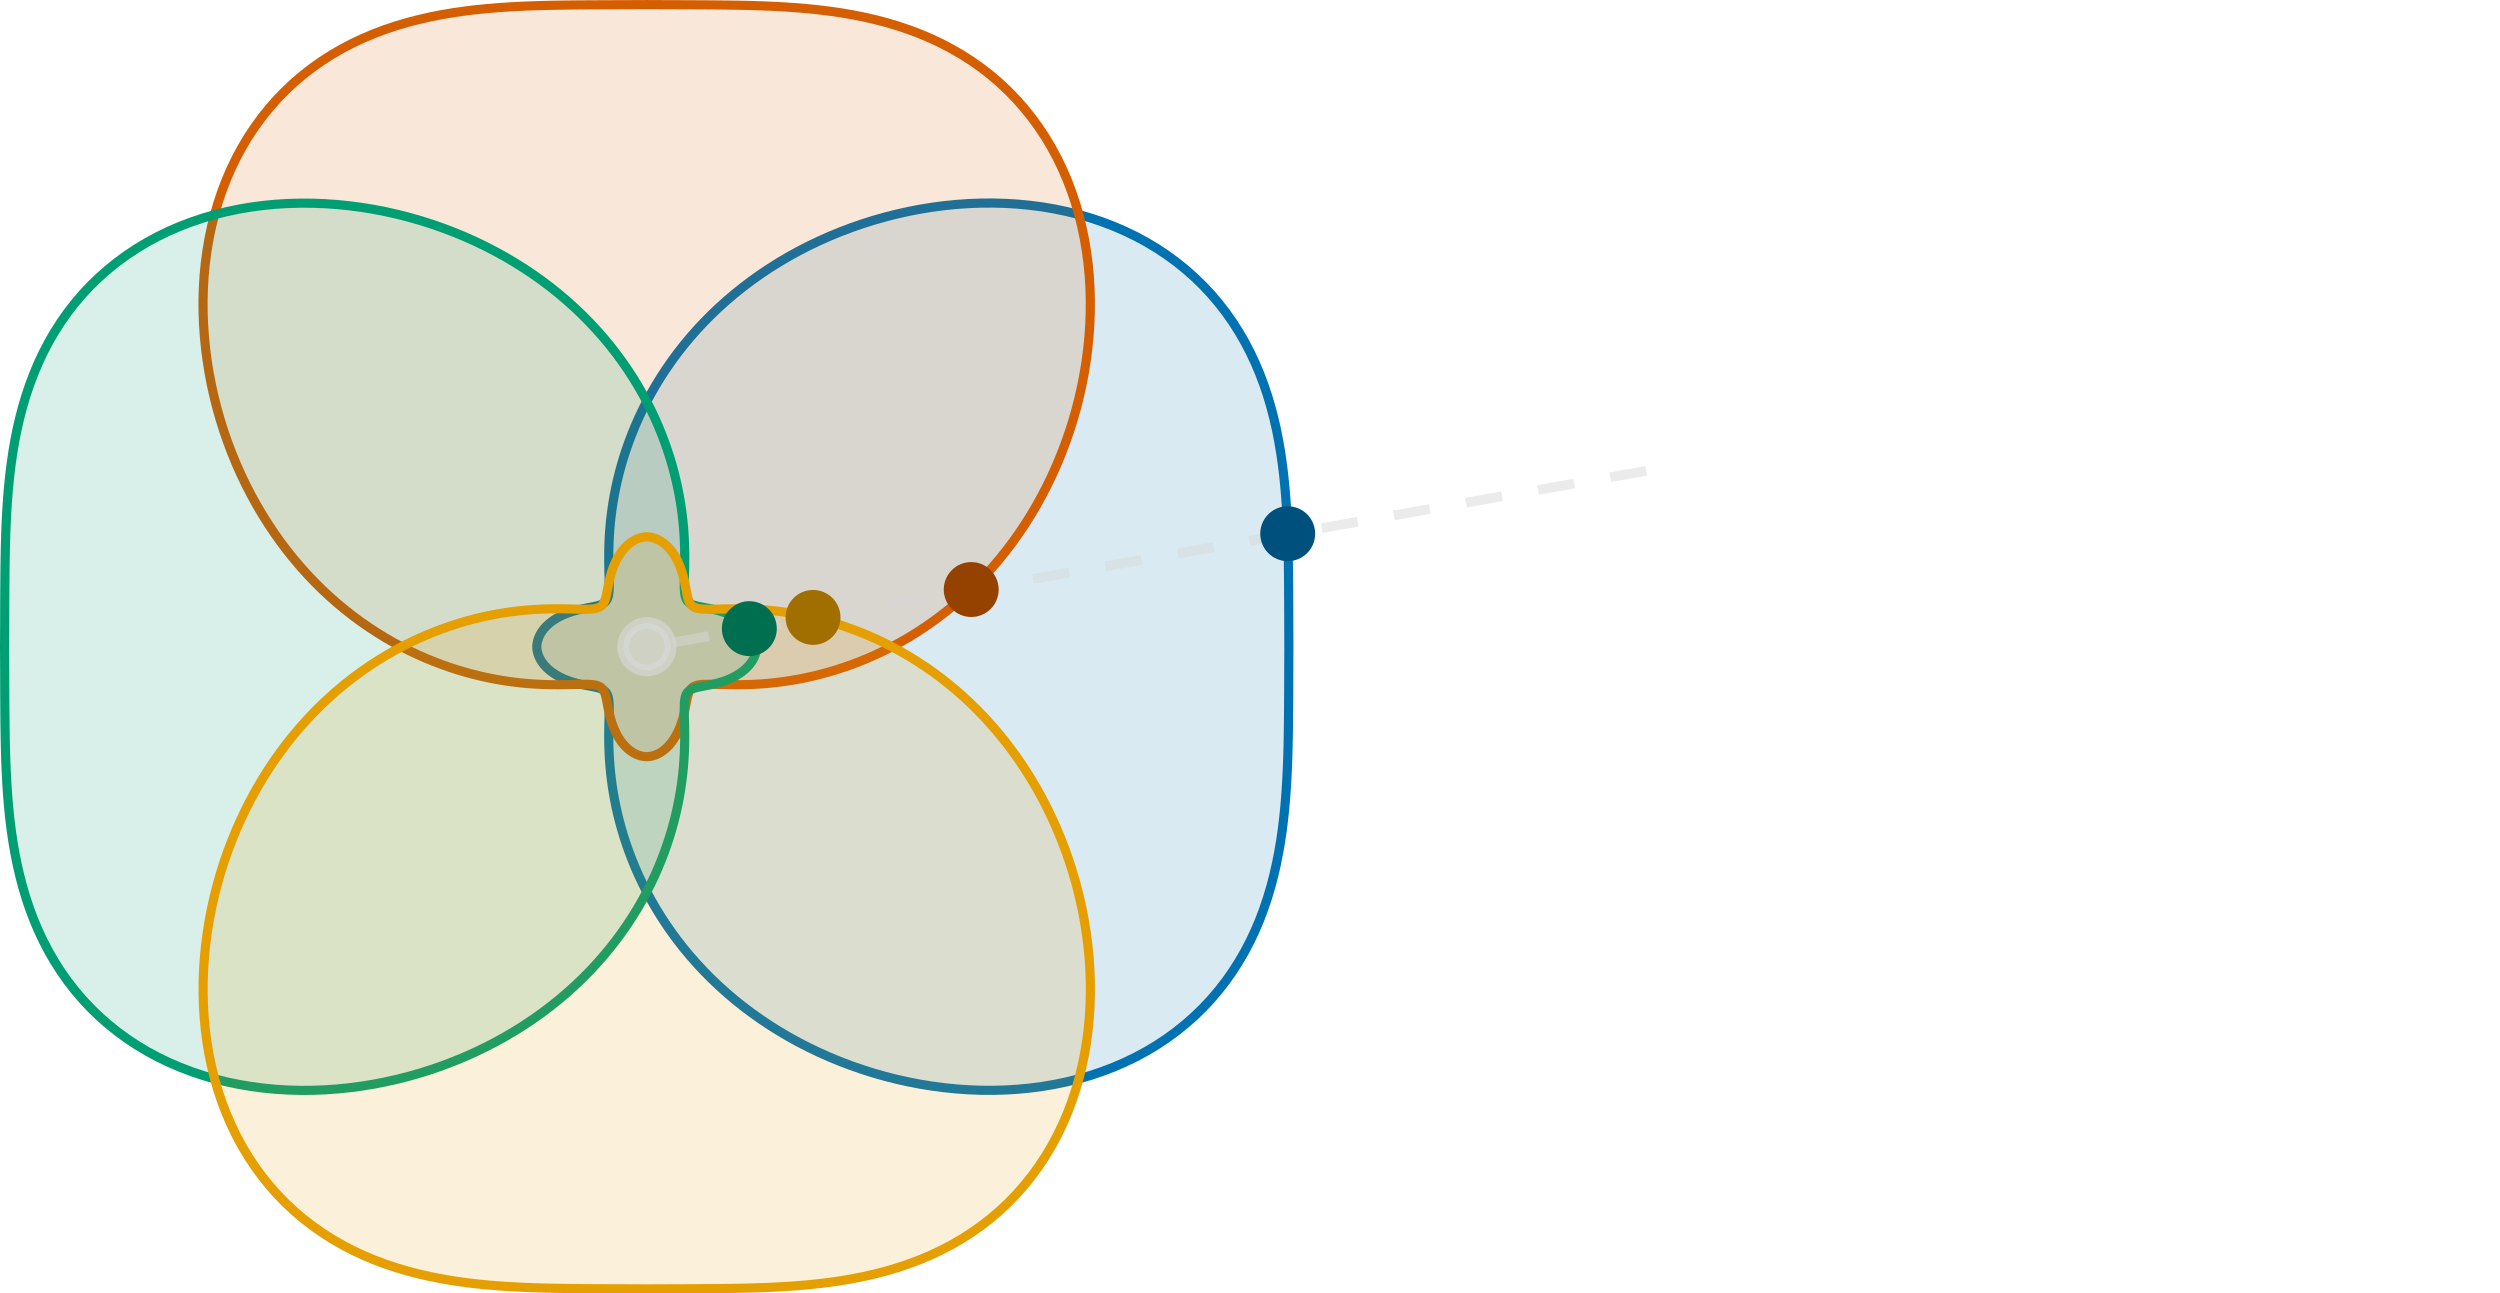 <?xml version="1.0" encoding="UTF-8" standalone="no"?>
<!-- Created with Inkscape (http://www.inkscape.org/) -->

<svg
   version="1.1"
   id="svg1"
   width="272.141"
   height="140.803"
   viewBox="0 0 272.141 140.803"
   xmlns="http://www.w3.org/2000/svg"
   xmlns:svg="http://www.w3.org/2000/svg">
  <defs
     id="defs1">
    <clipPath
       clipPathUnits="userSpaceOnUse"
       id="clipPath16">
      <path
         d="m -13.981,-13.981 h 167.769 v 167.769 h -167.769 z"
         transform="translate(3.3333333e-6)"
         id="path16" />
    </clipPath>
    <clipPath
       clipPathUnits="userSpaceOnUse"
       id="clipPath18">
      <path
         d="m -13.981,-13.981 h 167.769 v 167.769 h -167.769 z"
         transform="translate(3.3333333e-6)"
         id="path18" />
    </clipPath>
    <clipPath
       clipPathUnits="userSpaceOnUse"
       id="clipPath20">
      <path
         d="m -13.981,-13.981 h 167.769 v 167.769 h -167.769 z"
         transform="translate(3.3333333e-6)"
         id="path20" />
    </clipPath>
    <clipPath
       clipPathUnits="userSpaceOnUse"
       id="clipPath22">
      <path
         d="m -13.981,-13.981 h 167.769 v 167.769 h -167.769 z"
         transform="translate(3.3333333e-6)"
         id="path22" />
    </clipPath>
  </defs>
  <g
     id="g14"
     transform="translate(-323.288,-13.124)">
    <path
       id="dir_ses_1"
       d="m 57.937,70.112 -0.003,-0.209 0.013,-0.209 0.029,-0.208 0.044,-0.206 0.06,-0.204 0.074,-0.201 0.089,-0.198 0.103,-0.194 0.116,-0.189 0.129,-0.184 0.141,-0.178 0.152,-0.172 0.163,-0.166 0.172,-0.159 0.181,-0.152 0.189,-0.145 0.196,-0.138 0.203,-0.13 0.208,-0.123 0.212,-0.115 0.216,-0.108 0.218,-0.101 0.22,-0.094 0.221,-0.087 0.222,-0.08 0.221,-0.074 0.22,-0.068 0.218,-0.062 0.215,-0.057 0.212,-0.052 0.208,-0.048 0.204,-0.044 0.199,-0.041 0.194,-0.038 0.188,-0.036 0.182,-0.035 0.176,-0.034 0.169,-0.034 0.162,-0.034 0.154,-0.035 0.147,-0.037 0.139,-0.04 0.131,-0.044 0.122,-0.048 0.114,-0.054 0.106,-0.06 0.097,-0.067 0.088,-0.075 0.08,-0.085 0.071,-0.095 0.063,-0.106 0.055,-0.119 0.047,-0.132 0.039,-0.147 0.031,-0.163 0.024,-0.18 0.018,-0.198 0.012,-0.217 0.006,-0.237 0.002,-0.259 -0.003,-0.281 -0.006,-0.304 -0.008,-0.328 -0.009,-0.353 -0.009,-0.379 -0.008,-0.405 -0.006,-0.432 -0.002,-0.459 0.003,-0.486 0.009,-0.514 0.017,-0.541 0.026,-0.569 0.036,-0.596 0.048,-0.622 0.062,-0.648 0.077,-0.674 0.094,-0.698 0.112,-0.722 0.131,-0.744 0.152,-0.765 0.174,-0.785 0.198,-0.804 0.222,-0.82 0.248,-0.835 0.274,-0.849 0.302,-0.86 0.33,-0.87 0.359,-0.878 0.389,-0.884 0.419,-0.888 0.45,-0.891 0.481,-0.891 0.513,-0.889 0.544,-0.886 0.576,-0.881 0.607,-0.874 0.639,-0.866 0.67,-0.856 0.702,-0.845 0.733,-0.832 0.763,-0.818 0.794,-0.802 0.824,-0.786 0.853,-0.768 0.882,-0.749 0.911,-0.729 0.939,-0.708 0.967,-0.686 0.994,-0.664 1.02,-0.64 1.046,-0.616 1.071,-0.59 1.096,-0.564 1.12,-0.537 1.143,-0.509 1.166,-0.48 1.187,-0.451 1.208,-0.42 1.227,-0.388 1.246,-0.355 1.263,-0.321 1.279,-0.286 1.294,-0.25 1.307,-0.212 1.318,-0.174 1.328,-0.134 1.335,-0.093 1.341,-0.051 1.345,-0.007 1.346,0.037 1.345,0.083 1.341,0.13 1.335,0.177 1.326,0.226 1.315,0.275 1.301,0.324 1.284,0.374 1.264,0.425 1.241,0.475 1.216,0.525 1.187,0.575 1.156,0.624 1.123,0.673 1.087,0.72 1.049,0.767 1.009,0.812 0.967,0.855 0.923,0.897 0.878,0.937 0.831,0.975 0.784,1.011 0.736,1.045 0.687,1.076 0.639,1.104 0.591,1.131 0.543,1.154 0.496,1.175 0.45,1.194 0.406,1.21 0.363,1.223 0.322,1.234 0.284,1.243 0.247,1.25 0.213,1.255 0.181,1.258 0.153,1.26 0.126,1.26 0.103,1.259 0.083,1.257 0.065,1.254 0.049,1.25 0.037,1.246 0.026,1.242 0.018,1.238 0.013,1.234 0.008,1.23 0.006,1.227 0.005,1.224 0.004,1.222 0.005,1.221 0.006,1.22 -0.006,1.22 -0.005,1.221 -0.004,1.222 -0.005,1.224 -0.006,1.227 -0.008,1.23 -0.013,1.234 -0.018,1.238 -0.026,1.242 -0.037,1.246 -0.049,1.25 -0.065,1.254 -0.083,1.257 -0.103,1.259 -0.126,1.26 -0.153,1.26 -0.181,1.258 -0.213,1.255 -0.247,1.25 -0.284,1.243 -0.322,1.234 -0.363,1.223 -0.406,1.21 -0.45,1.194 -0.496,1.175 -0.543,1.154 -0.591,1.131 -0.639,1.104 -0.687,1.076 -0.736,1.045 -0.784,1.011 -0.831,0.975 -0.878,0.937 -0.923,0.897 -0.967,0.855 -1.009,0.812 -1.049,0.767 -1.087,0.72 -1.123,0.673 -1.156,0.624 -1.187,0.575 -1.216,0.525 -1.241,0.475 -1.264,0.425 -1.284,0.374 -1.301,0.324 -1.315,0.275 -1.326,0.226 -1.335,0.177 -1.341,0.13 -1.345,0.083 -1.346,0.037 -1.345,-0.007 -1.341,-0.051 -1.335,-0.093 -1.328,-0.134 -1.318,-0.174 -1.307,-0.212 -1.294,-0.25 -1.279,-0.286 -1.263,-0.321 -1.246,-0.355 -1.227,-0.388 -1.208,-0.42 -1.187,-0.451 -1.166,-0.48 -1.143,-0.509 -1.12,-0.537 -1.096,-0.564 -1.071,-0.59 -1.046,-0.616 -1.02,-0.64 -0.994,-0.664 -0.967,-0.686 -0.939,-0.708 -0.911,-0.729 -0.882,-0.749 -0.853,-0.768 -0.824,-0.786 -0.794,-0.802 -0.763,-0.818 -0.733,-0.832 -0.702,-0.845 -0.67,-0.856 -0.639,-0.866 -0.607,-0.874 -0.576,-0.881 -0.544,-0.886 -0.513,-0.889 -0.481,-0.891 -0.45,-0.891 -0.419,-0.888 -0.389,-0.884 -0.359,-0.878 -0.33,-0.87 -0.302,-0.86 -0.274,-0.849 -0.248,-0.835 -0.222,-0.82 -0.198,-0.804 -0.174,-0.785 -0.152,-0.765 -0.131,-0.744 -0.112,-0.722 -0.094,-0.698 -0.077,-0.674 -0.062,-0.648 -0.048,-0.622 -0.036,-0.596 -0.026,-0.569 -0.017,-0.541 -0.009,-0.514 -0.003,-0.486 0.002,-0.459 0.006,-0.432 0.008,-0.405 0.009,-0.379 0.009,-0.353 0.008,-0.328 0.006,-0.304 0.003,-0.281 -0.002,-0.259 -0.006,-0.237 L 65.8,75.986 65.783,75.788 65.758,75.608 65.727,75.446 65.688,75.299 65.641,75.166 65.587,75.048 65.524,74.941 65.452,74.846 65.372,74.762 65.284,74.687 65.187,74.62 65.081,74.56 64.967,74.506 64.845,74.458 64.714,74.414 64.576,74.374 64.429,74.336 64.275,74.301 64.113,74.267 63.944,74.233 63.769,74.199 63.586,74.164 63.398,74.128 63.204,74.089 63.005,74.048 62.801,74.004 62.593,73.955 62.381,73.903 62.166,73.846 61.948,73.783 61.728,73.715 61.507,73.641 61.286,73.561 61.064,73.474 60.844,73.381 60.626,73.28 60.41,73.172 60.198,73.057 59.99,72.934 59.787,72.804 59.591,72.666 59.402,72.522 59.22,72.37 59.048,72.211 58.885,72.045 58.733,71.873 58.592,71.695 58.463,71.511 58.347,71.322 58.244,71.129 58.155,70.931 58.081,70.73 58.021,70.526 57.977,70.32 57.948,70.112 57.935,69.903 57.937,69.694"
       style="fill:#0072b2;fill-opacity:0.15;fill-rule:nonzero;stroke:#0072b2;stroke-width:0.996;stroke-linecap:butt;stroke-linejoin:miter;stroke-miterlimit:10;stroke-dasharray:none;stroke-opacity:1"
       transform="matrix(1,0,0,-1,323.786,153.429)"
       clip-path="url(#clipPath16)" />
    <path
       id="dir_ses_2"
       d="m 69.694,57.937 0.209,-0.003 0.209,0.013 0.208,0.029 0.206,0.044 0.204,0.06 0.201,0.074 0.198,0.089 0.194,0.103 0.189,0.116 0.184,0.129 0.178,0.141 0.172,0.152 0.166,0.163 0.159,0.172 0.152,0.181 0.145,0.189 0.138,0.196 0.13,0.203 0.123,0.208 0.115,0.212 0.108,0.216 0.101,0.218 0.094,0.22 0.087,0.221 0.08,0.222 0.074,0.221 0.068,0.22 0.062,0.218 0.057,0.215 0.052,0.212 0.048,0.208 0.044,0.204 0.041,0.199 0.038,0.194 0.036,0.188 0.035,0.182 0.034,0.176 0.034,0.169 0.034,0.162 0.035,0.154 0.037,0.147 0.04,0.139 0.044,0.131 0.048,0.122 0.054,0.114 0.06,0.106 0.067,0.097 0.075,0.088 0.085,0.08 0.095,0.071 0.106,0.063 0.119,0.055 0.132,0.047 0.147,0.039 0.163,0.031 0.18,0.024 0.198,0.018 0.217,0.012 0.237,0.006 0.259,0.002 0.281,-0.003 0.304,-0.006 0.328,-0.008 0.353,-0.009 0.379,-0.009 0.405,-0.008 0.432,-0.006 0.459,-0.002 0.486,0.003 0.514,0.009 0.541,0.017 0.569,0.026 0.596,0.036 0.622,0.048 0.648,0.062 0.674,0.077 0.698,0.094 0.722,0.112 0.744,0.131 0.765,0.152 0.785,0.174 0.804,0.198 0.82,0.222 0.835,0.248 0.849,0.274 0.86,0.302 0.87,0.33 0.878,0.359 0.884,0.389 0.888,0.419 0.891,0.45 0.891,0.481 0.889,0.513 0.886,0.544 0.881,0.576 0.874,0.607 0.866,0.639 0.856,0.67 0.845,0.702 0.832,0.733 0.818,0.763 0.802,0.794 0.786,0.824 0.768,0.853 0.749,0.882 0.729,0.911 0.708,0.939 0.686,0.967 0.664,0.994 0.64,1.02 0.616,1.046 0.59,1.071 0.564,1.096 0.537,1.12 0.509,1.143 0.48,1.166 0.451,1.187 0.42,1.208 0.388,1.227 0.355,1.246 0.321,1.263 0.286,1.279 0.25,1.294 0.212,1.307 0.174,1.318 0.134,1.328 0.093,1.335 0.051,1.341 0.007,1.345 -0.037,1.346 -0.083,1.345 -0.13,1.341 -0.177,1.335 -0.226,1.326 -0.275,1.315 -0.324,1.301 -0.374,1.284 -0.425,1.264 -0.475,1.241 -0.525,1.216 -0.575,1.187 -0.624,1.156 -0.673,1.123 -0.72,1.087 -0.767,1.049 -0.812,1.009 -0.855,0.967 -0.897,0.923 -0.937,0.878 -0.975,0.831 -1.011,0.784 -1.045,0.736 -1.076,0.687 -1.104,0.639 -1.131,0.591 -1.154,0.543 -1.175,0.496 -1.194,0.45 -1.21,0.406 -1.223,0.363 -1.234,0.322 -1.243,0.284 -1.25,0.247 -1.255,0.213 -1.258,0.181 -1.26,0.153 -1.26,0.126 -1.259,0.103 -1.257,0.083 -1.254,0.065 -1.25,0.049 -1.246,0.037 -1.242,0.026 -1.238,0.018 -1.234,0.013 -1.23,0.008 -1.227,0.006 -1.224,0.005 -1.222,0.004 -1.221,0.005 -1.22,0.006 -1.22,-0.006 -1.221,-0.005 -1.222,-0.004 -1.224,-0.005 -1.227,-0.006 -1.23,-0.008 -1.234,-0.013 -1.238,-0.018 -1.242,-0.026 -1.246,-0.037 -1.25,-0.049 -1.254,-0.065 -1.257,-0.083 -1.259,-0.103 -1.26,-0.126 -1.26,-0.153 -1.258,-0.181 -1.255,-0.213 -1.25,-0.247 -1.243,-0.284 -1.234,-0.322 -1.223,-0.363 -1.21,-0.406 -1.194,-0.45 -1.175,-0.496 -1.154,-0.543 -1.131,-0.591 -1.104,-0.639 -1.076,-0.687 -1.045,-0.736 -1.011,-0.784 -0.975,-0.831 -0.937,-0.878 -0.897,-0.923 -0.855,-0.967 -0.812,-1.009 -0.767,-1.049 -0.72,-1.087 -0.673,-1.123 -0.624,-1.156 -0.575,-1.187 -0.525,-1.216 -0.475,-1.241 -0.425,-1.264 -0.374,-1.284 -0.324,-1.301 -0.275,-1.315 -0.226,-1.326 -0.177,-1.335 -0.13,-1.341 -0.083,-1.345 -0.037,-1.346 0.007,-1.345 0.051,-1.341 0.093,-1.335 0.134,-1.328 0.174,-1.318 0.212,-1.307 0.25,-1.294 0.286,-1.279 0.321,-1.263 0.355,-1.246 0.388,-1.227 0.42,-1.208 0.451,-1.187 0.48,-1.166 0.509,-1.143 0.537,-1.12 0.564,-1.096 0.59,-1.071 0.616,-1.046 0.64,-1.02 0.664,-0.994 0.686,-0.967 0.708,-0.939 0.729,-0.911 0.749,-0.882 0.768,-0.853 0.786,-0.824 0.802,-0.794 0.818,-0.763 0.832,-0.733 0.845,-0.702 0.856,-0.67 0.866,-0.639 0.874,-0.607 0.881,-0.576 0.886,-0.544 0.889,-0.513 0.891,-0.481 0.891,-0.45 0.888,-0.419 0.884,-0.389 0.878,-0.359 0.87,-0.33 0.86,-0.302 0.849,-0.274 0.835,-0.248 0.82,-0.222 0.804,-0.198 0.785,-0.174 0.765,-0.152 0.744,-0.131 0.722,-0.112 0.698,-0.094 0.674,-0.077 0.648,-0.062 0.622,-0.048 0.596,-0.036 0.569,-0.026 0.541,-0.017 0.514,-0.009 0.486,-0.003 0.459,0.002 0.432,0.006 0.405,0.008 0.379,0.009 0.353,0.009 0.328,0.008 0.304,0.006 0.281,0.003 0.259,-0.002 0.237,-0.006 0.217,-0.012 0.198,-0.018 0.18,-0.024 0.163,-0.031 0.147,-0.039 0.132,-0.047 0.119,-0.055 0.106,-0.063 0.095,-0.071 0.085,-0.08 0.075,-0.088 0.067,-0.097 0.06,-0.106 0.054,-0.114 0.048,-0.122 0.044,-0.131 0.04,-0.139 0.037,-0.147 0.035,-0.154 0.034,-0.162 0.034,-0.169 0.034,-0.176 0.035,-0.182 0.036,-0.188 0.038,-0.194 0.041,-0.199 0.044,-0.204 0.048,-0.208 0.052,-0.212 0.057,-0.215 0.062,-0.218 0.068,-0.22 0.074,-0.221 0.08,-0.222 0.087,-0.221 0.094,-0.22 0.101,-0.218 0.108,-0.216 0.115,-0.212 0.123,-0.208 0.13,-0.203 0.138,-0.196 0.145,-0.189 0.152,-0.181 0.159,-0.172 0.166,-0.163 0.172,-0.152 0.178,-0.141 0.184,-0.129 0.189,-0.116 0.194,-0.103 0.198,-0.089 0.201,-0.074 0.204,-0.06 0.206,-0.044 0.208,-0.029 0.209,-0.013 0.209,0.003"
       style="fill:#d55e00;fill-opacity:0.15;fill-rule:nonzero;stroke:#d55e00;stroke-width:0.996;stroke-linecap:butt;stroke-linejoin:miter;stroke-miterlimit:10;stroke-dasharray:none;stroke-opacity:1"
       transform="matrix(1,0,0,-1,323.786,153.429)"
       clip-path="url(#clipPath18)" />
    <path
       id="dir_ses_3"
       d="m 81.869,69.694 0.003,0.209 -0.013,0.209 -0.029,0.208 -0.044,0.206 -0.06,0.204 -0.074,0.201 -0.089,0.198 -0.103,0.194 -0.116,0.189 -0.129,0.184 -0.141,0.178 -0.152,0.172 -0.163,0.166 -0.172,0.159 -0.181,0.152 -0.189,0.145 -0.196,0.138 -0.203,0.13 -0.208,0.123 -0.212,0.115 -0.216,0.108 -0.218,0.101 -0.22,0.094 -0.221,0.087 -0.222,0.08 -0.221,0.074 -0.22,0.068 -0.218,0.062 -0.215,0.057 -0.212,0.052 -0.208,0.048 -0.204,0.044 -0.199,0.041 -0.194,0.038 -0.188,0.036 -0.182,0.035 -0.176,0.034 -0.169,0.034 -0.162,0.034 -0.154,0.035 -0.147,0.037 -0.139,0.04 -0.131,0.044 -0.122,0.048 -0.114,0.054 -0.106,0.06 -0.097,0.067 -0.088,0.075 -0.08,0.085 -0.071,0.095 -0.063,0.106 -0.055,0.119 -0.047,0.132 -0.039,0.147 -0.031,0.163 -0.024,0.18 -0.018,0.198 -0.012,0.217 -0.006,0.237 -0.002,0.259 0.003,0.281 0.006,0.304 0.008,0.328 0.009,0.353 0.009,0.379 0.008,0.405 0.006,0.432 0.002,0.459 -0.003,0.486 -0.009,0.514 -0.017,0.541 -0.026,0.569 -0.036,0.596 -0.048,0.622 -0.062,0.648 -0.077,0.674 -0.094,0.698 -0.112,0.722 -0.131,0.744 -0.152,0.765 -0.174,0.785 -0.198,0.804 -0.222,0.82 -0.248,0.835 -0.274,0.849 -0.302,0.86 -0.33,0.87 -0.359,0.878 -0.389,0.884 -0.419,0.888 -0.45,0.891 -0.481,0.891 -0.513,0.889 -0.544,0.886 -0.576,0.881 -0.607,0.874 -0.639,0.866 -0.67,0.856 -0.702,0.845 -0.733,0.832 -0.763,0.818 -0.794,0.802 -0.824,0.786 -0.853,0.768 -0.882,0.749 -0.911,0.729 -0.939,0.708 -0.967,0.686 -0.994,0.664 -1.02,0.64 -1.046,0.616 -1.071,0.59 -1.096,0.564 -1.12,0.537 -1.143,0.509 -1.166,0.48 -1.187,0.451 -1.208,0.42 -1.227,0.388 -1.246,0.355 -1.263,0.321 -1.279,0.286 -1.293,0.25 -1.307,0.212 -1.318,0.174 -1.328,0.134 -1.335,0.093 -1.341,0.051 -1.345,0.007 -1.346,-0.037 -1.345,-0.083 -1.341,-0.13 -1.335,-0.177 -1.326,-0.226 -1.315,-0.275 -1.301,-0.324 -1.284,-0.374 -1.264,-0.425 -1.241,-0.475 -1.216,-0.525 -1.187,-0.575 -1.156,-0.624 -1.123,-0.673 -1.087,-0.72 -1.049,-0.767 -1.009,-0.812 -0.967,-0.855 L 9.359,109.221 8.481,108.284 7.65,107.309 6.866,106.298 6.13,105.253 5.443,104.177 4.804,103.073 4.213,101.942 3.67,100.788 3.174,99.613 2.724,98.419 2.318,97.21 1.954,95.986 1.632,94.752 1.348,93.509 1.101,92.258 0.888,91.003 0.707,89.745 0.554,88.485 0.428,87.225 0.325,85.967 0.242,84.71 0.177,83.457 0.128,82.207 0.091,80.96 0.065,79.718 0.046,78.481 0.034,77.247 0.025,76.017 0.019,74.79 0.015,73.566 0.011,72.344 0.006,71.123 0,69.903 0.006,68.683 0.011,67.463 0.015,66.241 0.019,65.016 0.025,63.79 0.034,62.56 0.046,61.326 0.065,60.088 0.091,58.846 0.128,57.6 0.177,56.35 0.242,55.096 0.325,53.84 0.428,52.581 0.554,51.321 0.707,50.061 0.888,48.803 l 0.213,-1.255 0.247,-1.25 0.284,-1.243 0.322,-1.234 0.363,-1.223 0.406,-1.21 0.45,-1.194 0.496,-1.175 0.543,-1.154 0.591,-1.131 0.639,-1.104 0.687,-1.076 0.736,-1.045 0.784,-1.011 0.831,-0.975 0.878,-0.937 0.923,-0.897 0.967,-0.855 1.009,-0.812 1.049,-0.767 1.087,-0.72 1.123,-0.673 1.156,-0.624 1.187,-0.575 1.216,-0.525 1.241,-0.475 1.264,-0.425 1.284,-0.374 1.301,-0.324 1.315,-0.275 1.326,-0.226 1.335,-0.177 1.341,-0.13 1.345,-0.083 1.346,-0.037 1.345,0.007 1.341,0.051 1.335,0.093 1.328,0.134 1.318,0.174 1.307,0.212 1.293,0.25 1.279,0.286 1.263,0.321 1.246,0.355 1.227,0.388 1.208,0.42 1.187,0.451 1.166,0.48 1.143,0.509 1.12,0.537 1.096,0.564 1.071,0.59 1.046,0.616 1.02,0.64 0.994,0.664 0.967,0.686 0.939,0.708 0.911,0.729 0.882,0.749 0.853,0.768 0.824,0.786 0.794,0.802 0.763,0.818 0.733,0.832 0.702,0.845 0.67,0.856 0.639,0.866 0.607,0.874 0.576,0.881 0.544,0.886 0.513,0.889 0.481,0.891 0.45,0.891 0.419,0.888 0.389,0.884 0.359,0.878 0.33,0.87 0.302,0.86 0.274,0.849 0.248,0.835 0.222,0.82 0.198,0.804 0.174,0.785 0.152,0.765 0.131,0.744 0.112,0.722 0.094,0.698 0.077,0.674 0.062,0.648 0.048,0.622 0.036,0.596 0.026,0.569 0.017,0.541 0.009,0.514 0.003,0.486 -0.002,0.459 -0.006,0.432 -0.008,0.405 -0.009,0.379 -0.009,0.353 -0.008,0.328 -0.006,0.304 -0.003,0.281 0.002,0.259 0.006,0.237 0.012,0.217 0.018,0.198 0.024,0.18 0.031,0.163 0.039,0.147 0.047,0.132 0.055,0.119 0.063,0.106 0.071,0.095 0.08,0.085 0.088,0.075 0.097,0.067 0.106,0.06 0.114,0.054 0.122,0.048 0.131,0.044 0.139,0.04 0.147,0.037 0.154,0.035 0.162,0.034 0.169,0.034 0.176,0.034 0.182,0.035 0.188,0.036 0.194,0.038 0.199,0.041 0.204,0.044 0.208,0.048 0.212,0.052 0.215,0.057 0.218,0.062 0.22,0.068 0.221,0.074 0.222,0.08 0.221,0.087 0.22,0.094 0.218,0.101 0.216,0.108 0.212,0.115 0.208,0.123 0.203,0.13 0.196,0.138 0.189,0.145 0.181,0.152 0.172,0.159 0.163,0.166 0.152,0.172 0.141,0.178 0.129,0.184 0.116,0.189 0.103,0.194 0.089,0.198 0.074,0.201 0.06,0.204 0.044,0.206 0.029,0.208 0.013,0.209 -0.003,0.209"
       style="fill:#009e73;fill-opacity:0.15;fill-rule:nonzero;stroke:#009e73;stroke-width:0.996;stroke-linecap:butt;stroke-linejoin:miter;stroke-miterlimit:10;stroke-dasharray:none;stroke-opacity:1"
       transform="matrix(1,0,0,-1,323.786,153.429)"
       clip-path="url(#clipPath20)" />
    <path
       id="dir_ses_4"
       d="m 70.112,81.869 -0.209,0.003 -0.209,-0.013 -0.208,-0.029 L 69.281,81.785 69.077,81.726 68.875,81.651 68.678,81.562 68.484,81.46 68.295,81.343 68.112,81.215 67.934,81.074 67.762,80.921 67.596,80.759 67.437,80.586 67.285,80.405 67.14,80.216 67.003,80.019 66.872,79.817 66.75,79.609 66.634,79.397 66.526,79.181 66.426,78.962 l -0.094,-0.22 -0.087,-0.221 -0.08,-0.222 -0.074,-0.221 -0.068,-0.22 -0.062,-0.218 -0.057,-0.215 -0.052,-0.212 -0.048,-0.208 -0.044,-0.204 -0.041,-0.199 -0.038,-0.194 -0.036,-0.188 -0.035,-0.182 -0.034,-0.176 -0.034,-0.169 -0.034,-0.162 -0.035,-0.154 -0.037,-0.147 -0.04,-0.139 -0.044,-0.131 -0.048,-0.122 -0.054,-0.114 -0.06,-0.106 -0.067,-0.097 -0.075,-0.088 -0.085,-0.08 -0.095,-0.071 -0.106,-0.063 -0.119,-0.055 -0.132,-0.047 -0.147,-0.039 -0.163,-0.031 -0.18,-0.024 -0.198,-0.018 -0.217,-0.012 -0.237,-0.006 -0.259,-0.002 -0.281,0.003 -0.304,0.006 -0.328,0.008 -0.353,0.009 -0.379,0.009 -0.405,0.008 -0.432,0.006 -0.459,0.002 -0.486,-0.003 -0.514,-0.009 -0.541,-0.017 -0.569,-0.026 -0.596,-0.036 -0.622,-0.048 -0.648,-0.062 -0.674,-0.077 -0.698,-0.094 -0.722,-0.112 -0.744,-0.131 -0.765,-0.152 -0.785,-0.174 -0.804,-0.198 -0.82,-0.222 -0.835,-0.248 -0.849,-0.274 -0.86,-0.302 -0.87,-0.33 -0.878,-0.359 -0.884,-0.389 -0.888,-0.419 -0.891,-0.45 -0.891,-0.481 L 41.44,68.909 40.554,68.365 39.673,67.789 38.798,67.182 37.932,66.543 37.076,65.873 36.231,65.171 35.399,64.438 34.582,63.675 33.779,62.881 32.994,62.058 32.226,61.205 31.477,60.323 30.748,59.412 30.04,58.473 29.354,57.506 l -0.664,-0.994 -0.64,-1.02 -0.616,-1.046 -0.59,-1.071 -0.564,-1.096 -0.537,-1.12 -0.509,-1.143 -0.48,-1.166 -0.451,-1.187 -0.42,-1.208 -0.388,-1.227 -0.355,-1.246 -0.321,-1.263 -0.286,-1.279 -0.25,-1.293 -0.212,-1.307 -0.174,-1.318 -0.134,-1.328 -0.093,-1.335 -0.051,-1.341 -0.007,-1.345 0.037,-1.346 0.083,-1.345 0.13,-1.341 0.177,-1.335 0.226,-1.326 0.275,-1.315 0.324,-1.301 0.374,-1.284 0.425,-1.264 0.475,-1.241 0.525,-1.216 0.575,-1.187 0.624,-1.156 0.673,-1.123 0.72,-1.087 0.767,-1.049 0.812,-1.009 0.855,-0.967 L 30.585,9.359 31.522,8.481 32.498,7.65 33.509,6.866 34.553,6.13 35.629,5.443 36.734,4.804 37.864,4.213 39.018,3.67 40.194,3.174 41.387,2.724 42.597,2.318 43.82,1.954 45.054,1.632 46.298,1.348 47.548,1.101 48.803,0.888 50.061,0.707 51.321,0.554 52.581,0.428 53.84,0.325 55.096,0.242 56.35,0.177 57.6,0.128 58.846,0.091 60.088,0.065 61.326,0.046 62.56,0.034 63.79,0.025 65.016,0.019 66.241,0.015 67.463,0.011 68.683,0.006 69.903,0 l 1.22,0.006 1.221,0.005 1.222,0.004 1.224,0.005 1.227,0.006 1.23,0.008 1.234,0.013 1.238,0.018 1.242,0.026 1.246,0.037 1.25,0.049 1.254,0.065 1.257,0.082 1.259,0.103 1.26,0.126 1.26,0.153 1.258,0.181 1.255,0.213 1.25,0.247 1.243,0.284 1.234,0.322 1.223,0.363 1.21,0.406 1.194,0.45 1.175,0.496 1.154,0.543 1.131,0.591 1.104,0.639 1.076,0.687 1.045,0.736 1.011,0.784 0.975,0.831 0.937,0.878 0.897,0.923 0.855,0.967 0.812,1.009 0.767,1.049 0.72,1.087 0.673,1.123 0.624,1.156 0.575,1.187 0.525,1.216 0.475,1.241 0.425,1.264 0.374,1.284 0.324,1.301 0.275,1.315 0.226,1.326 0.177,1.335 0.13,1.341 0.083,1.345 0.037,1.346 -0.007,1.345 -0.051,1.341 -0.093,1.335 -0.134,1.328 -0.174,1.318 -0.212,1.307 -0.25,1.293 -0.286,1.279 -0.321,1.263 -0.355,1.246 -0.388,1.227 -0.42,1.208 -0.451,1.187 -0.48,1.166 -0.509,1.143 -0.537,1.12 -0.564,1.096 -0.59,1.071 -0.616,1.046 -0.64,1.02 -0.664,0.994 -0.686,0.967 -0.708,0.939 -0.729,0.911 -0.749,0.882 -0.768,0.853 -0.786,0.824 -0.802,0.794 -0.818,0.763 -0.832,0.733 -0.845,0.702 -0.856,0.67 -0.866,0.639 -0.874,0.607 -0.881,0.576 -0.886,0.544 -0.889,0.513 -0.891,0.481 -0.891,0.45 -0.888,0.419 -0.884,0.389 -0.878,0.359 -0.87,0.33 -0.86,0.302 -0.849,0.274 -0.835,0.248 -0.82,0.222 -0.804,0.198 -0.785,0.174 -0.765,0.152 -0.744,0.131 -0.722,0.112 -0.698,0.094 -0.674,0.077 -0.648,0.062 -0.622,0.048 -0.596,0.036 -0.569,0.026 -0.541,0.017 -0.514,0.009 -0.486,0.003 -0.459,-0.002 -0.432,-0.006 -0.405,-0.008 -0.379,-0.009 -0.353,-0.009 -0.328,-0.008 -0.304,-0.006 -0.281,-0.003 -0.259,0.002 -0.237,0.006 -0.217,0.012 -0.198,0.018 -0.18,0.024 -0.163,0.031 -0.147,0.039 -0.132,0.047 -0.119,0.055 -0.106,0.063 -0.095,0.071 -0.085,0.08 -0.075,0.088 -0.067,0.097 -0.06,0.106 -0.054,0.114 -0.048,0.122 -0.044,0.131 -0.04,0.139 -0.037,0.147 -0.035,0.154 -0.034,0.162 -0.034,0.169 -0.034,0.176 -0.035,0.182 -0.036,0.188 -0.038,0.194 -0.041,0.199 -0.044,0.204 -0.048,0.208 -0.052,0.212 -0.057,0.215 -0.062,0.218 -0.068,0.22 -0.074,0.221 -0.08,0.222 -0.087,0.221 -0.094,0.22 -0.101,0.218 -0.108,0.216 -0.115,0.212 -0.123,0.208 -0.13,0.203 -0.138,0.196 -0.145,0.189 -0.152,0.181 -0.159,0.172 -0.166,0.163 -0.172,0.152 -0.178,0.141 -0.184,0.129 -0.189,0.116 -0.194,0.103 -0.198,0.089 -0.201,0.074 -0.204,0.06 -0.206,0.044 -0.208,0.029 -0.209,0.013 -0.209,-0.003"
       style="fill:#e69f00;fill-opacity:0.15;fill-rule:nonzero;stroke:#e69f00;stroke-width:0.996;stroke-linecap:butt;stroke-linejoin:miter;stroke-miterlimit:10;stroke-dasharray:none;stroke-opacity:1"
       transform="matrix(1,0,0,-1,323.786,153.429)"
       clip-path="url(#clipPath22)" />
    <path
       id="arrow_line"
       d="M 502.488,64.383 393.613,83.58"
       style="fill:none;stroke:#d9d9d9;stroke-width:1.063;stroke-linecap:butt;stroke-linejoin:miter;stroke-miterlimit:10;stroke-dasharray:3.985, 3.985;stroke-dashoffset:0;stroke-opacity:0.5" />
    <path
       id="ds_1"
       d="m 142.667,82.207 c 0,1.651 -1.338,2.989 -2.989,2.989 -1.651,0 -2.989,-1.338 -2.989,-2.989 0,-1.651 1.338,-2.989 2.989,-2.989 1.651,0 2.989,1.338 2.989,2.989 z"
       style="fill:#00507d;fill-opacity:1;fill-rule:nonzero;stroke:#0072b2;stroke-width:0.996;stroke-linecap:butt;stroke-linejoin:miter;stroke-miterlimit:10;stroke-dasharray:none;stroke-opacity:0"
       transform="matrix(1,0,0,-1,323.786,153.429)" />
    <path
       id="ds_2"
       d="m 108.214,76.131 c 0,1.651 -1.338,2.989 -2.989,2.989 -1.651,0 -2.989,-1.338 -2.989,-2.989 0,-1.651 1.338,-2.989 2.989,-2.989 1.651,0 2.989,1.338 2.989,2.989 z"
       style="fill:#954200;fill-opacity:1;fill-rule:nonzero;stroke:#d55e00;stroke-width:0.996;stroke-linecap:butt;stroke-linejoin:miter;stroke-miterlimit:10;stroke-dasharray:none;stroke-opacity:0"
       transform="matrix(1,0,0,-1,323.786,153.429)" />
    <path
       id="ds_3"
       d="m 84.062,71.873 c 0,1.651 -1.338,2.989 -2.989,2.989 -1.651,0 -2.989,-1.338 -2.989,-2.989 0,-1.651 1.338,-2.989 2.989,-2.989 1.651,0 2.989,1.338 2.989,2.989 z"
       style="fill:#006f50;fill-opacity:1;fill-rule:nonzero;stroke:#009e73;stroke-width:0.996;stroke-linecap:butt;stroke-linejoin:miter;stroke-miterlimit:10;stroke-dasharray:none;stroke-opacity:0"
       transform="matrix(1,0,0,-1,323.786,153.429)" />
    <path
       id="ds_4"
       d="m 90.995,73.095 c 0,1.651 -1.338,2.989 -2.989,2.989 -1.651,0 -2.989,-1.338 -2.989,-2.989 0,-1.651 1.338,-2.989 2.989,-2.989 1.651,0 2.989,1.338 2.989,2.989 z"
       style="fill:#a16f00;fill-opacity:1;fill-rule:nonzero;stroke:#e69f00;stroke-width:0.996;stroke-linecap:butt;stroke-linejoin:miter;stroke-miterlimit:10;stroke-dasharray:none;stroke-opacity:0"
       transform="matrix(1,0,0,-1,323.786,153.429)" />
  </g>
  <path
     id="middle"
     d="m 72.995,70.399 c 0,-1.422 -1.153,-2.574 -2.574,-2.574 -1.422,0 -2.575,1.153 -2.575,2.574 0,1.422 1.153,2.575 2.575,2.575 1.422,0 2.574,-1.153 2.574,-2.575 z"
     style="opacity:0.6;fill:#d9d9d9;fill-opacity:1;fill-rule:nonzero;stroke:#d9d9d9;stroke-width:1.287;stroke-linecap:butt;stroke-linejoin:miter;stroke-miterlimit:10;stroke-dasharray:none;stroke-opacity:1" />
</svg>
